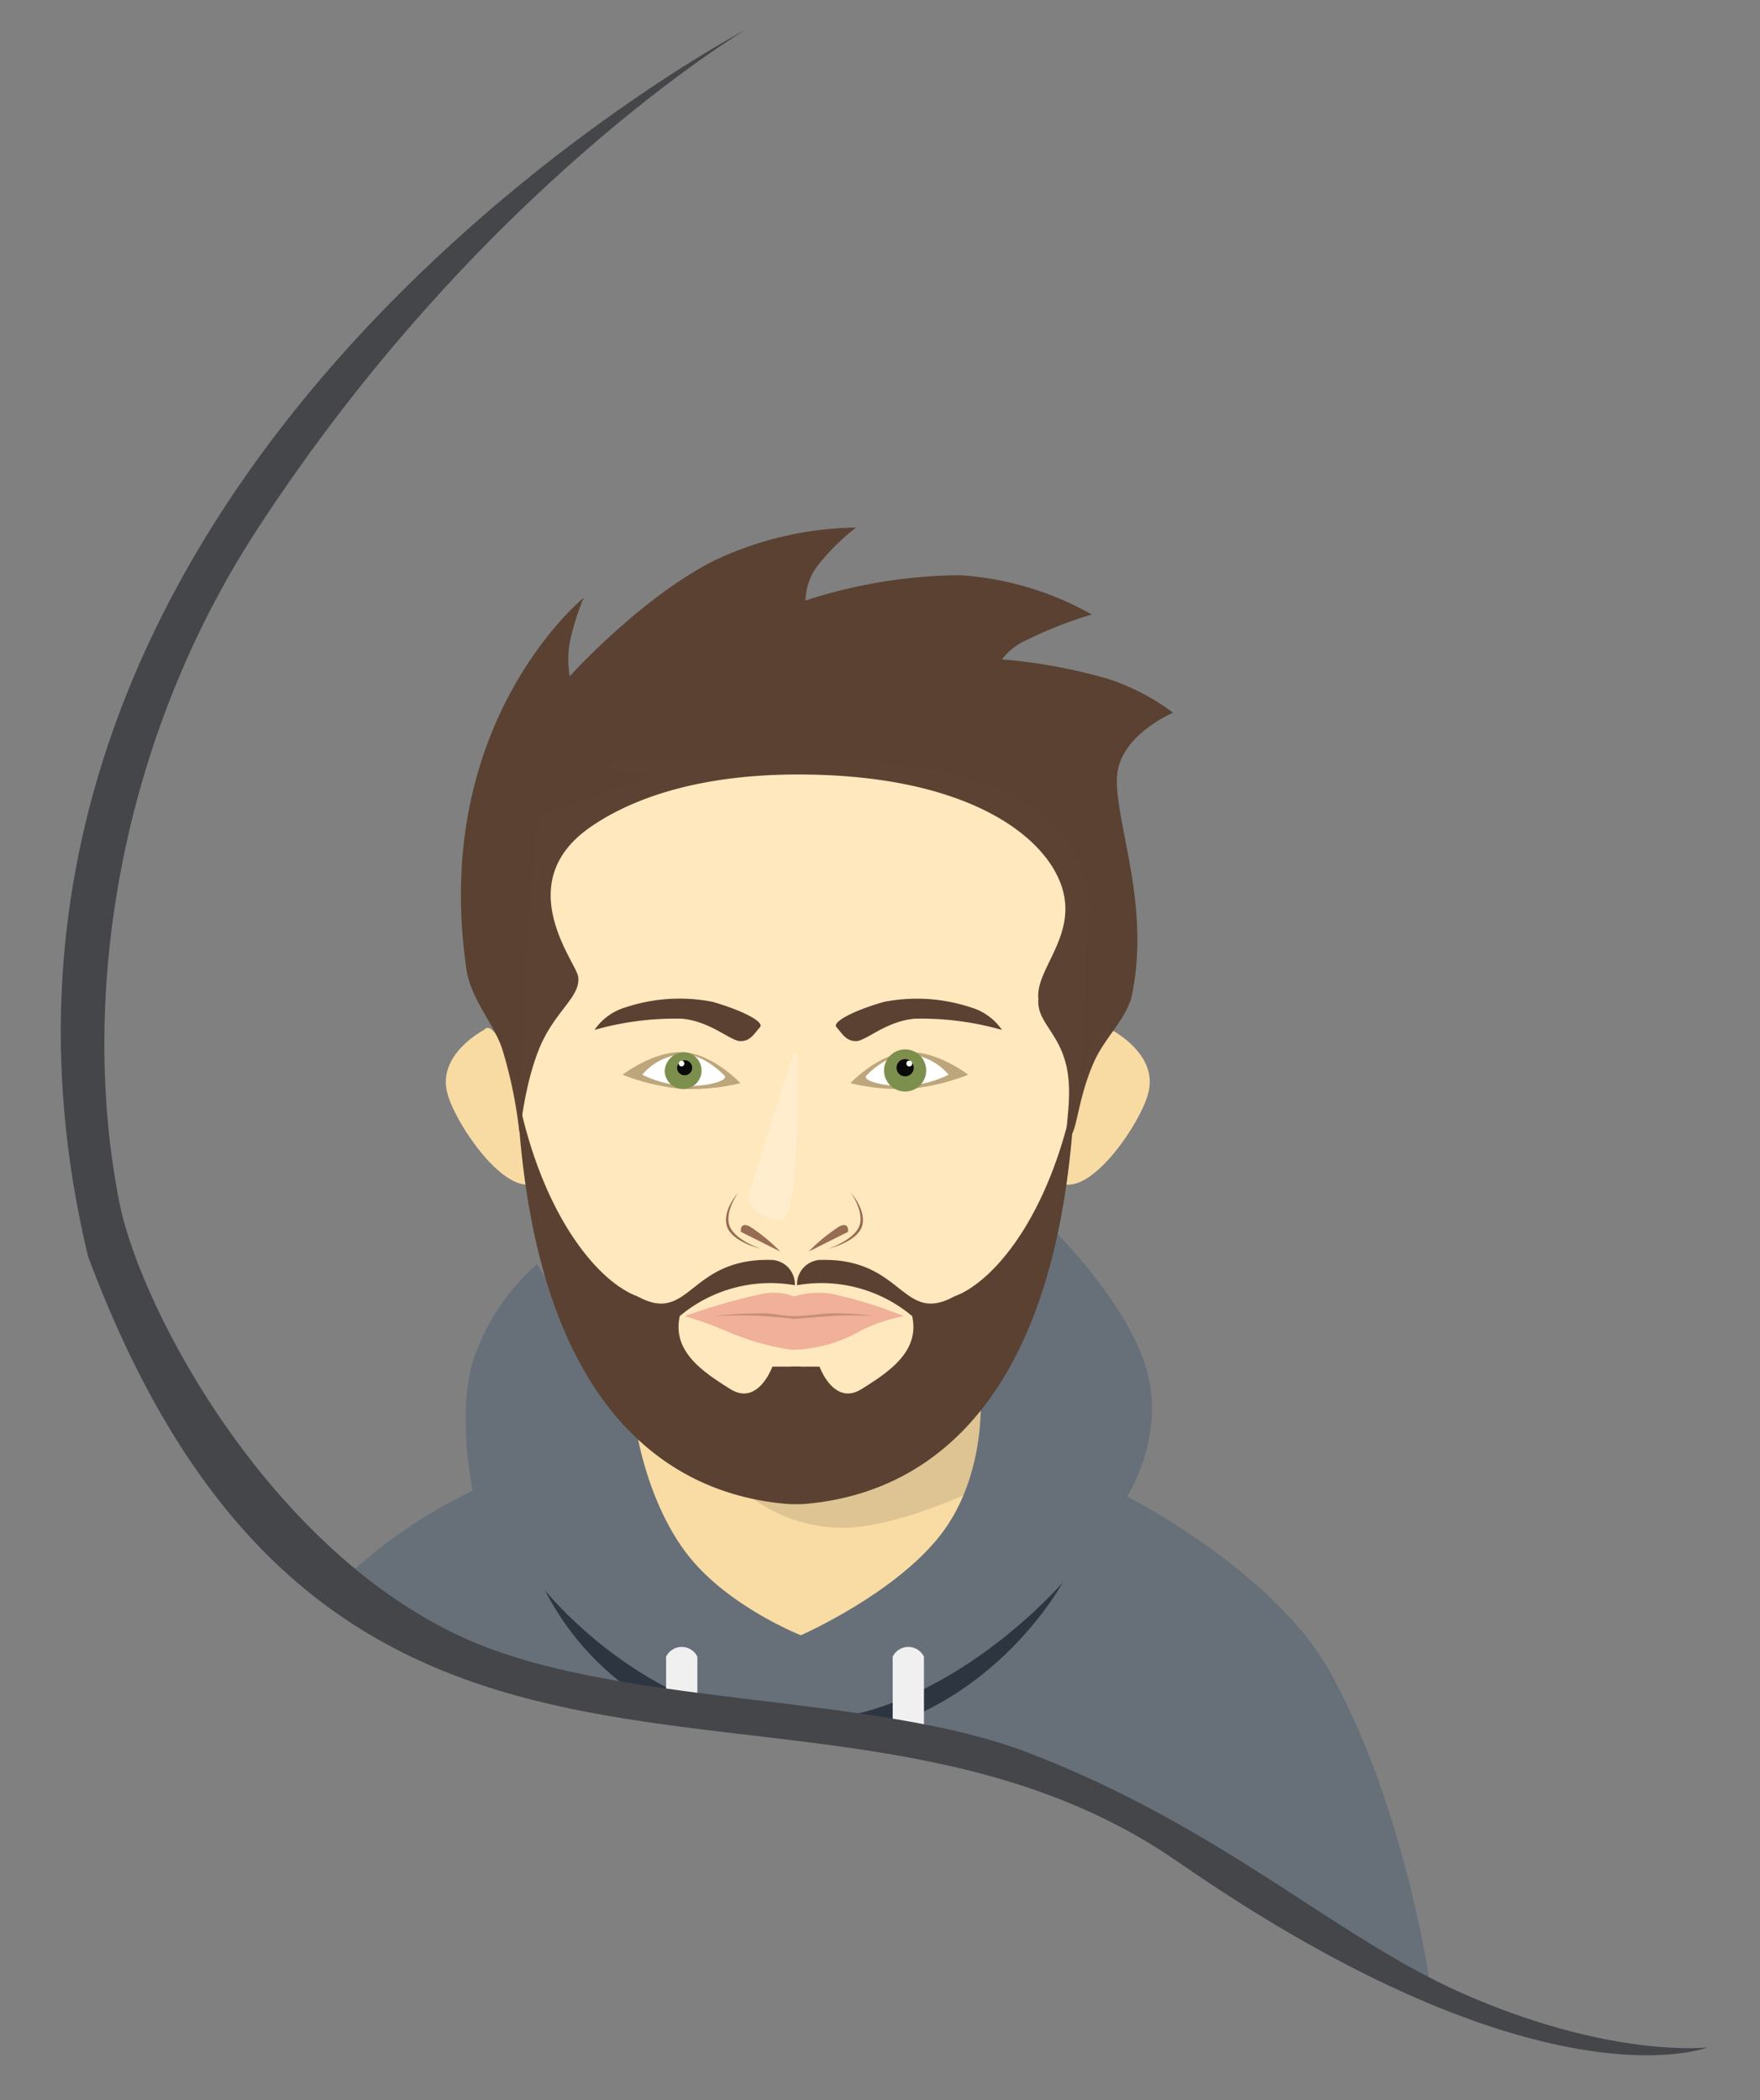 <svg id="avatar" xmlns="http://www.w3.org/2000/svg" width="150" height="179" viewBox="0 0 150 179">
  <rect x="0" y="0" width="150" height="179" fill="#808080" stroke="none"/>
  <defs>
    <style>
      .cls-1 {
        fill: #2c3540;
      }

      .cls-1, .cls-10, .cls-14, .cls-15, .cls-16, .cls-17, .cls-18, .cls-19, .cls-2, .cls-20, .cls-21, .cls-22, .cls-23, .cls-3, .cls-4, .cls-5, .cls-6, .cls-7, .cls-8, .cls-9 {
        fill-rule: evenodd;
      }

      .cls-2 {
        fill: #ffe8be;
      }

      .cls-3 {
        fill: #f9dca4;
      }

      .cls-4 {
        fill: #dec492;
      }

      .cls-5 {
        fill: #677079;
      }

      .cls-6 {
        fill: #2d3541;
      }

      .cls-21, .cls-6 {
        opacity: 0.99;
      }

      .cls-7 {
        fill: #f0f0f0;
      }

      .cls-8 {
        fill: #f8dba3;
      }

      .cls-9 {
        fill: #bda67b;
      }

      .cls-10, .cls-13 {
        fill: #fff;
      }

      .cls-11, .cls-14 {
        fill: #7d8f4d;
      }

      .cls-12, .cls-15 {
        fill: #0a0a0a;
      }

      .cls-16 {
        fill: #966c52;
      }

      .cls-17 {
        fill: #ffedcd;
      }

      .cls-18 {
        fill: #f0b099;
      }

      .cls-19 {
        fill: #c88f79;
      }

      .cls-20, .cls-21 {
        fill: #5a4132;
      }

      .cls-22 {
        fill: #5b4132;
      }

      .cls-23 {
        fill: #44464a;
      }
    </style>
  </defs>
  <path id="Forme_21" data-name="Forme 21" class="cls-1" d="M-11.321,163.514"/>
  <g id="Groupe_1" data-name="Groupe 1">
    <path id="Forme_18" data-name="Forme 18" class="cls-2" d="M68.591,64.607c30.057,0,23.807,16.651,23.807,16.651l-0.166,9.158L90.9,98.575l-6.326,17.65-8.99,6.827-10.155.833-9.989-4.5L48.779,109.4l-3.163-8.825-1.332-5.162,0.5-13.487,1-12.322L56.1,65.939S38.534,64.607,68.591,64.607Z"/>
    <path id="Forme_19" data-name="Forme 19" class="cls-3" d="M84.24,116.891s1.221,9.451-2.83,15.486c-3.939,5.868-13.152,8.325-13.152,8.325s-9.39-4.184-12.986-9.824c-3.727-5.845-1.665-13.154-1.665-13.154l15.15,6.66Z"/>
    <path id="Forme_20" data-name="Forme 20" class="cls-4" d="M62.764,126.549a13.1,13.1,0,0,0,8.99,3.663c5.056,0,12.32-3.663,12.32-3.663l-0.166-7.493Z"/>
    <path id="Forme_16" data-name="Forme 16" class="cls-5" d="M89.4,104.4s6.636,6.456,8.324,12.322c1.641,5.705-1.665,10.823-1.665,10.823s12.518,6.325,17.314,14.986c4.606,8.317,7.012,18.323,8.139,24.368,0.2,1.1.493,2.87,0.493,2.87s-4.207-2.732-15.291-8.422c-4.678-2.4-12.239-7.994-17.314-9.824-16.238-5.858-36.068-3.436-48.779-8.493C31.894,139.562,28,135.865,28,135.865s0.834-.839,1.253-1.235a43.1,43.1,0,0,1,11.032-7.582s-1.343-6.269,0-10.989a18.935,18.935,0,0,1,5.494-8.326l8.491,14.32s0.966,6.286,4.495,10.657c3.462,4.287,9.489,6.66,9.489,6.66s8.107-3.555,11.987-8.658c3.777-4.969,3.33-11.49,3.33-11.49Z"/>
    <path id="Forme_17" data-name="Forme 17" class="cls-6" d="M90.566,134.874s-5.256,9.839-16.511,12.71c-1.761.449-9.529-.457-17.058-1.621A23.628,23.628,0,0,1,46.448,135.54S55.39,146.7,67.925,146.7,90.566,134.874,90.566,134.874Z"/>
    <path class="cls-7" d="M76.082,141.2a1.481,1.481,0,0,1,2.664,0v7.086l-2.664-.575V141.2Z"/>
    <path id="Rectangle_1_copie" data-name="Rectangle 1 copie" class="cls-7" d="M56.77,145.45V141.2a1.481,1.481,0,0,1,2.664,0V146Z"/>
  </g>
  <g id="ears">
    <path id="Forme_15" data-name="Forme 15" class="cls-8" d="M94.722,87.773s4.126,2.1,3.11,5.5c-0.625,2.359-4.551,8.271-7.176,7.653,0.143-1.58.713-7.46,2.153-11C94.113,86.717,94.722,87.773,94.722,87.773Z"/>
    <path id="Forme_15_copie" data-name="Forme 15 copie" class="cls-8" d="M41.267,87.773s-4.126,2.1-3.11,5.5c0.625,2.359,4.551,8.271,7.176,7.653-0.143-1.58-.713-7.46-2.153-11C41.876,86.717,41.267,87.773,41.267,87.773Z"/>
  </g>
  <g id="eye">
    <path id="Forme_3" data-name="Forme 3" class="cls-9" d="M72.477,92.317s2.319-2.455,4.784-2.631c2.556-.183,5.262,1.913,5.262,1.913A18.756,18.756,0,0,1,77.5,92.8,18.018,18.018,0,0,1,72.477,92.317Z"/>
    <path id="Forme_4" data-name="Forme 4" class="cls-10" d="M73.912,91.6s2.024-2.156,4.066-1.674a4.947,4.947,0,0,1,2.87,1.674,9.919,9.919,0,0,1-3.588.957C75.4,92.635,73.255,92.089,73.912,91.6Z"/>
    <circle class="cls-11" cx="77.141" cy="91.234" r="1.797"/>
    <circle id="Ellipse_1_copie" data-name="Ellipse 1 copie" class="cls-12" cx="77.141" cy="91" r="0.734"/>
    <circle class="cls-13" cx="77.5" cy="90.641" r="0.25"/>
  </g>
  <g id="eye_copie" data-name="eye copie">
    <path id="Forme_3-2" data-name="Forme 3" class="cls-9" d="M63.107,92.317s-2.319-2.455-4.784-2.631C55.767,89.5,53.061,91.6,53.061,91.6a18.756,18.756,0,0,0,5.023,1.2A18.017,18.017,0,0,0,63.107,92.317Z"/>
    <path id="Forme_4-2" data-name="Forme 4" class="cls-10" d="M61.672,91.6s-2.024-2.156-4.066-1.674a4.947,4.947,0,0,0-2.87,1.674,9.919,9.919,0,0,0,3.588.957C60.188,92.635,62.33,92.089,61.672,91.6Z"/>
    <path class="cls-14" d="M58.446,89.687a1.57,1.57,0,1,1-1.795,1.553A1.687,1.687,0,0,1,58.446,89.687Z"/>
    <path id="Ellipse_1_copie-2" data-name="Ellipse 1 copie" class="cls-15" d="M58.446,90.369a0.642,0.642,0,1,1-.739.635A0.693,0.693,0,0,1,58.446,90.369Z"/>
    <path class="cls-10" d="M58.087,90.405a0.239,0.239,0,1,1-.239.239A0.239,0.239,0,0,1,58.087,90.405Z"/>
  </g>
  <g id="nose">
    <path id="Forme_5" data-name="Forme 5" class="cls-16" d="M62.909,101.645s-1.2,1.669-.718,2.869,2.631,1.914,2.631,1.914-2.447-.572-2.87-1.914S62.909,101.645,62.909,101.645Z"/>
    <path id="Forme_6" data-name="Forme 6" class="cls-16" d="M66.5,106.667l-3.349-1.674s-0.15-.87.718-0.479A15.069,15.069,0,0,1,66.5,106.667Z"/>
    <path id="Forme_5_copie" data-name="Forme 5 copie" class="cls-16" d="M72.511,101.645s1.2,1.669.718,2.869-2.631,1.914-2.631,1.914,2.448-.572,2.87-1.914S72.511,101.645,72.511,101.645Z"/>
    <path id="Forme_6_copie" data-name="Forme 6 copie" class="cls-16" d="M68.923,106.667l3.349-1.674s0.15-.87-0.718-0.479A15.069,15.069,0,0,0,68.923,106.667Z"/>
    <path id="Forme_10" data-name="Forme 10" class="cls-17" d="M67.932,89.926s0.375,14.35-1.435,14.111-2.73-1.2-2.631-2.152,3.827-12.2,3.827-12.2"/>
  </g>
  <g id="hair">
    <g id="lips">
      <path id="Forme_7" data-name="Forme 7" class="cls-18" d="M58.364,112.168a52.352,52.352,0,0,1,6.7-1.914,4.961,4.961,0,0,1,2.631.24,7.039,7.039,0,0,1,3.11-.24,37.727,37.727,0,0,1,6.219,1.914,14.856,14.856,0,0,0-3.588,1.2,12.1,12.1,0,0,1-5.98,1.674,22.314,22.314,0,0,1-5.741-1.674A31.994,31.994,0,0,0,58.364,112.168Z"/>
      <path id="Forme_8" data-name="Forme 8" class="cls-19" d="M60.756,112.168a40.339,40.339,0,0,1,4.306-.239c0.874,0,1.708.239,2.631,0.239,1.142,0,2.36-.239,3.349-0.239a21.33,21.33,0,0,1,3.349.239,30.45,30.45,0,0,0-3.588,0c-1.635.117-3.11,0.239-3.11,0.239s-1.2-.141-2.631-0.239A40.495,40.495,0,0,0,60.756,112.168Z"/>
      <path id="Forme_9" data-name="Forme 9" class="cls-20" d="M67.932,109.537a2.072,2.072,0,0,1,1.914-2.153c7.155-.231,6.986,5.565,11.481,3.11,3.261-1.178,8.175-6.741,10.285-17.459-1.214,26.916-12.885,34.379-23.2,35.157-0.122-.013-1.811.126-1.914-0.718-0.38-3.109.957-11,.957-11h2.392s1.211,3.4,3.588,1.913,4.965-3.222,4.306-6.218A12.038,12.038,0,0,0,67.932,109.537Z"/>
      <path id="Forme_9_copie" data-name="Forme 9 copie" class="cls-20" d="M67.742,109.537a2.072,2.072,0,0,0-1.914-2.153c-7.155-.231-6.986,5.565-11.482,3.11-3.261-1.178-8.175-6.741-10.285-17.459,1.214,26.916,12.885,34.379,23.2,35.157,0.122-.013,1.811.126,1.914-0.718,0.38-3.109-.957-11-0.957-11H65.828s-1.211,3.4-3.588,1.913-4.965-3.222-4.306-6.218A12.038,12.038,0,0,1,67.742,109.537Z"/>
    </g>
    <path id="Forme_14" data-name="Forme 14" class="cls-21" d="M49.753,50.942S36.8,61.435,39.707,82.272c0.29,2.811,2.329,4.793,3.11,7.175a38.83,38.83,0,0,1,1.435,6.936c0.1,0.567.291-3.479,1.674-6.936,1.315-3.287,3.6-4.469,3.349-6.218-0.175-1.212-5.756-7.932.957-12.676,2.976-2.1,8.546-4.572,17.94-4.544C80.987,66.048,87.42,70.214,89.7,73.9c3.16,5.113-1.533,8.4-1.2,11.241-0.175,1.916,1.735,2.813,2.392,5.74s-0.429,6.18.239,5.979S91.8,93.675,93.287,90.4c0.844-1.853,2.479-3.347,3.11-5.262,1.763-7.794-1.377-14.987-1.2-18.894,0.165-3.571,4.784-5.5,4.784-5.5a19.252,19.252,0,0,0-5.5-2.87A45.631,45.631,0,0,0,85.394,56.2a5.331,5.331,0,0,1,2.153-1.674,34.674,34.674,0,0,1,5.5-2.152,26.131,26.131,0,0,0-11.242-3.348A43.431,43.431,0,0,0,68.65,51.181a5.142,5.142,0,0,1,.957-2.87,19.093,19.093,0,0,1,3.349-3.348,29.08,29.08,0,0,0-12.2,2.87c-6.3,3.242-12.2,9.806-12.2,9.806a8.578,8.578,0,0,1,0-2.87A20.61,20.61,0,0,1,49.753,50.942Z"/>
    <path id="Forme_2" data-name="Forme 2" class="cls-22" d="M71.281,87.534c0.522,0.59.826,1.2,1.674,1.2s2.56-1.708,5.023-1.913a25.214,25.214,0,0,1,7.415.957,4.864,4.864,0,0,0-2.631-1.913,14.616,14.616,0,0,0-7.415-.478C72.671,86.146,70.916,87.12,71.281,87.534Z"/>
    <path id="Forme_2_copie" data-name="Forme 2 copie" class="cls-22" d="M64.78,87.534c-0.522.59-.826,1.2-1.674,1.2s-2.56-1.708-5.023-1.913a25.213,25.213,0,0,0-7.415.957A4.864,4.864,0,0,1,53.3,85.86a14.616,14.616,0,0,1,7.415-.478C63.39,86.146,65.145,87.12,64.78,87.534Z"/>
  </g>
  <path id="Forme_12" data-name="Forme 12" class="cls-23" d="M63.6,2.5s-72.114,37.86-56.1,104.569c20.995,56.293,61.925,30.169,92.9,51.619S145.505,174.5,145.505,174.5s-8.288.966-20.977-4.662c-10.783-4.783-20.4-14.141-36.959-20.481C74.644,144.414,54,145.417,40.955,140.2c-17.415-6.959-28.965-28.416-30.8-37.8C6.7,84.736,10.264,63.1,21.809,45.291,40.794,16,63.6,2.5,63.6,2.5Z"/>
</svg>
